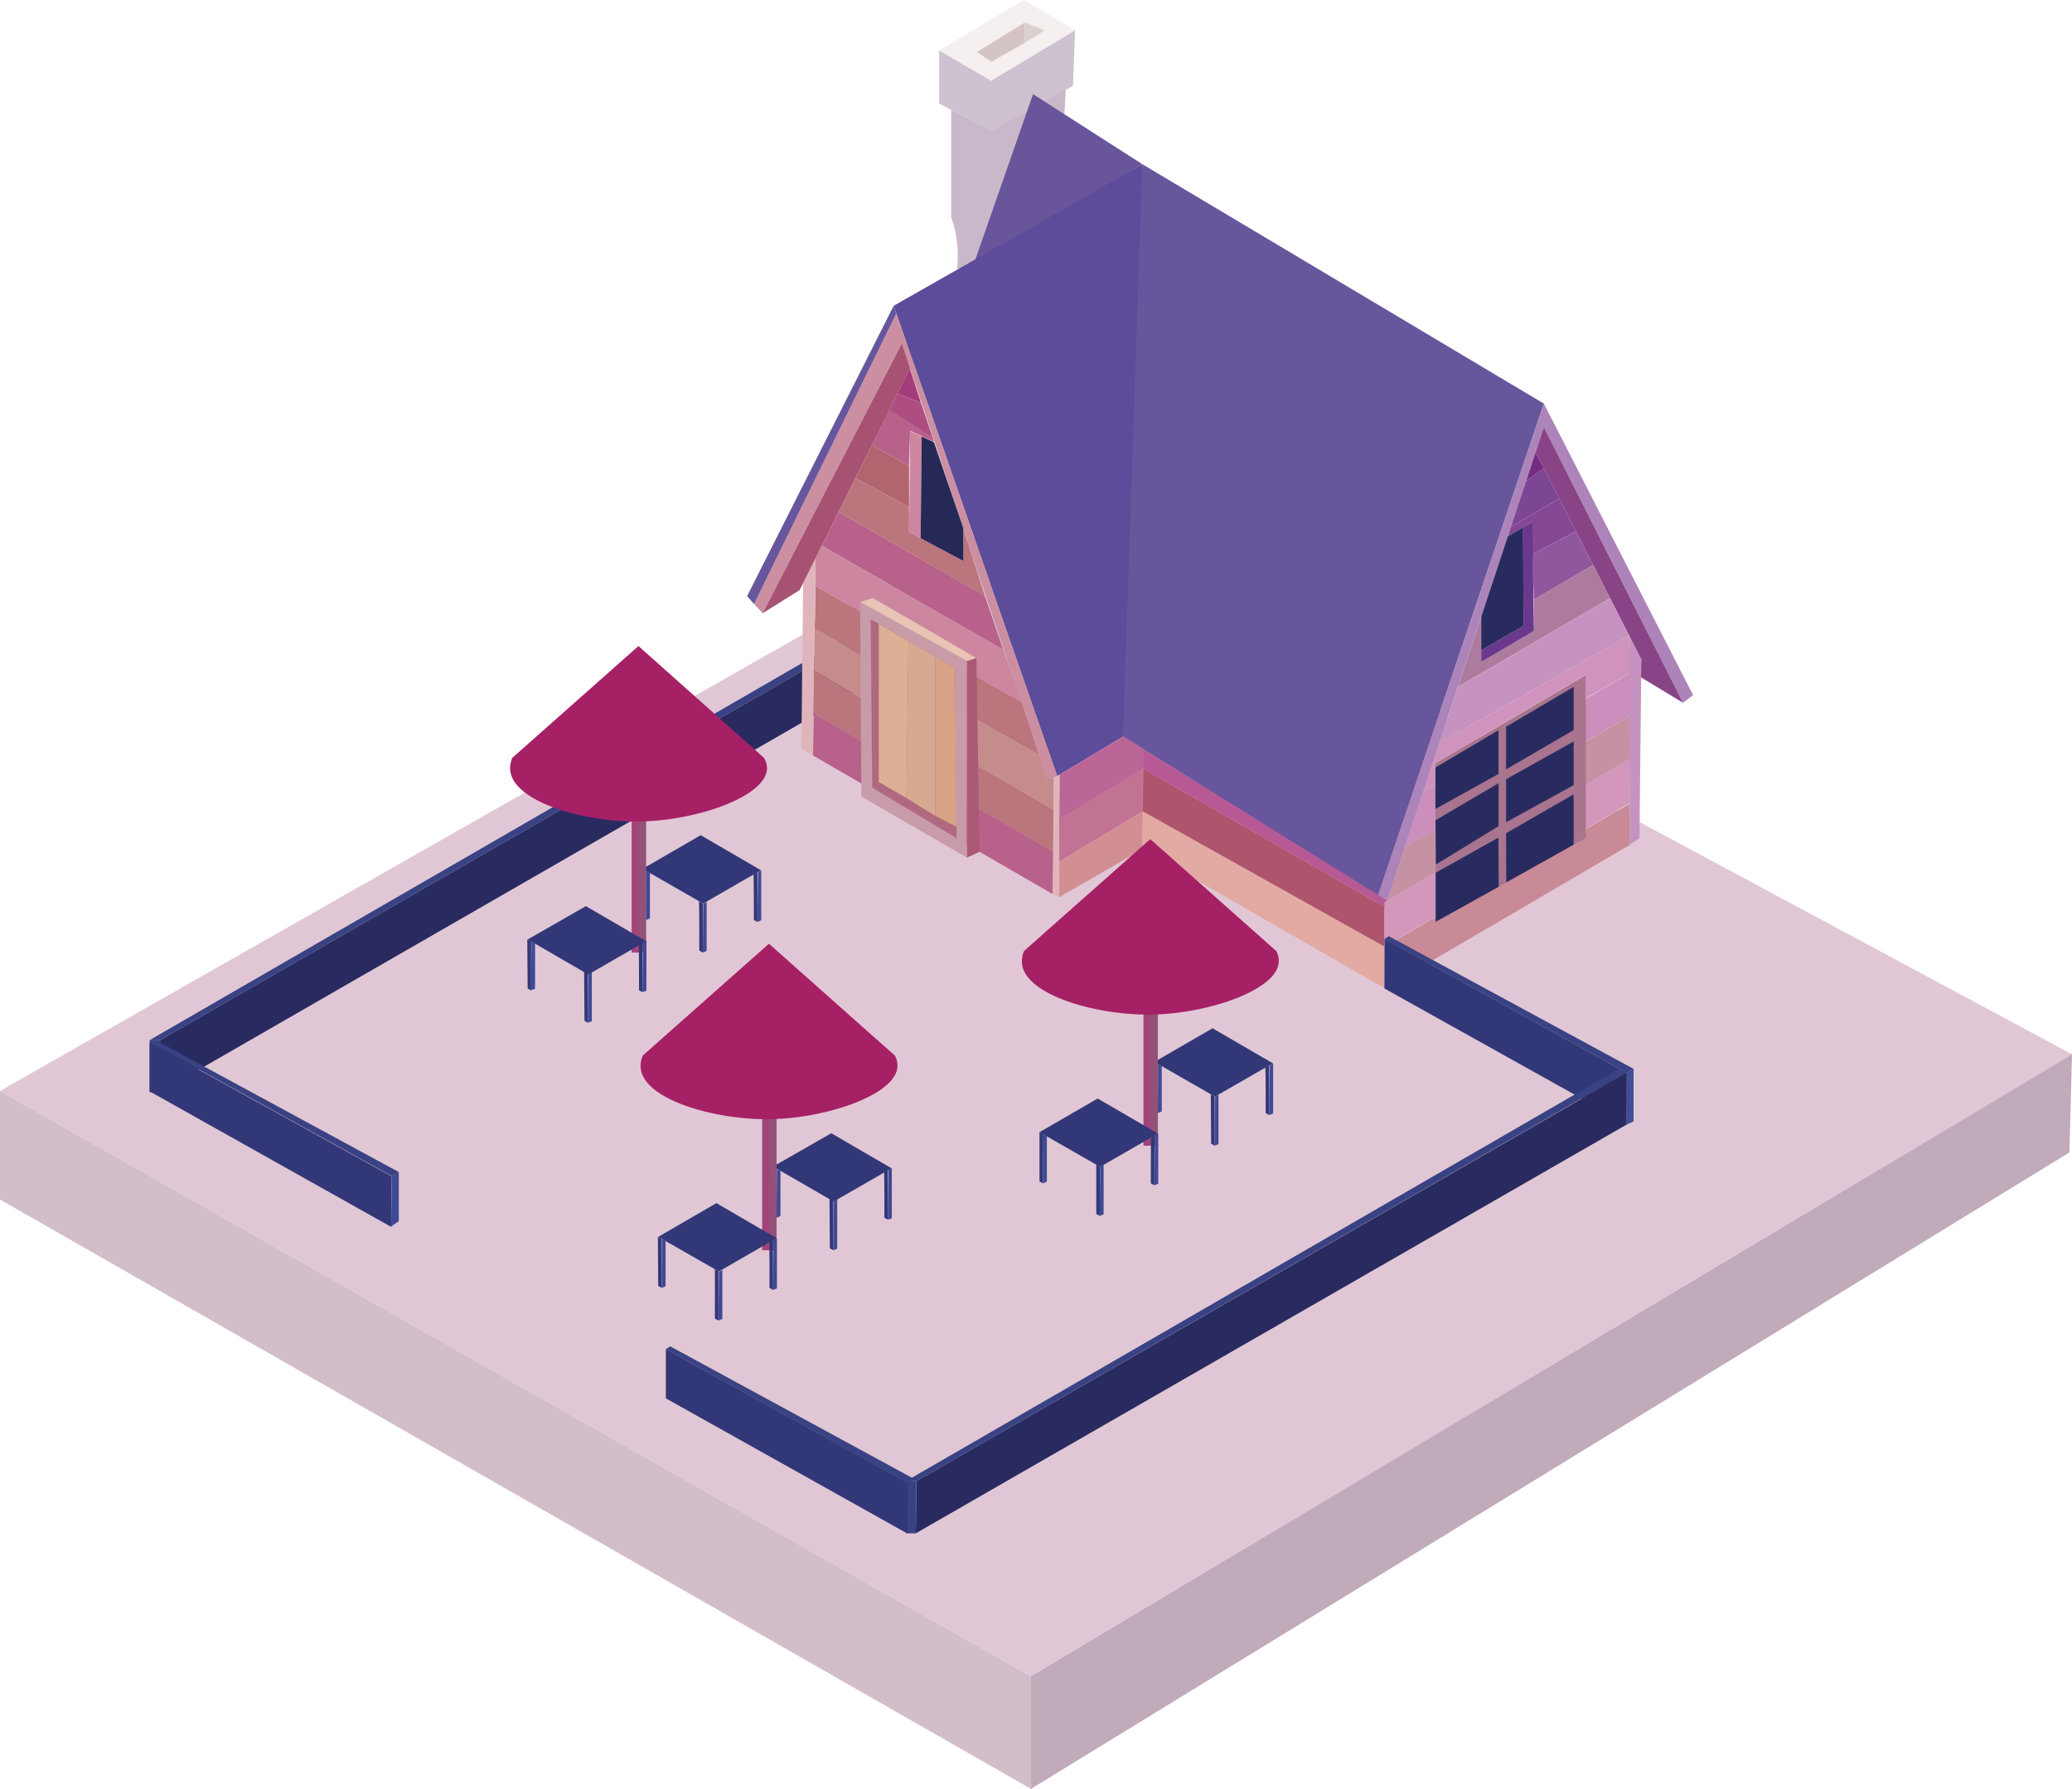 <svg xmlns="http://www.w3.org/2000/svg" viewBox="0 0 295.62 255.16"><defs><style>.cls-1{fill:#e1c7d5;}.cls-2{fill:#d2bec9;}.cls-3{fill:#c1aab9;}.cls-4{fill:#292b60;}.cls-5{fill:#394283;}.cls-6{fill:#a43c7b;}.cls-7{fill:#ad4d81;}.cls-8{fill:#b8618a;}.cls-9{fill:#b2656e;}.cls-10{fill:#ba757d;}.cls-11{fill:#cc869f;}.cls-12{fill:#c58c8b;}.cls-13{fill:#dfb5bb;}.cls-14{fill:#f6eff0;}.cls-15{fill:#cec1d0;}.cls-16{fill:#c9b8c9;}.cls-17{fill:#d4c5c4;}.cls-18{fill:#dcd0ce;}.cls-19{fill:#69559a;}.cls-20{fill:#5d4c9a;}.cls-21{fill:#68569d;}.cls-22{fill:#ad84ba;}.cls-23{fill:#894487;}.cls-24{fill:#cb8fa1;}.cls-25{fill:#a75173;}.cls-26{fill:#c89ba9;}.cls-27{fill:#b06981;}.cls-28{fill:#e9c3b3;}.cls-29{fill:#aa5a77;}.cls-30{fill:#ddaf94;}.cls-31{fill:#d6a991;}.cls-32{fill:#d7a285;}.cls-33{fill:#bb6696;}.cls-34{fill:#c27393;}.cls-35{fill:#d28f93;}.cls-36{fill:#e2aaa2;}.cls-37{fill:#ae546d;}.cls-38{fill:#b75995;}.cls-39{fill:#772c84;}.cls-40{fill:#7c4695;}.cls-41{fill:#864795;}.cls-42{fill:#8f589d;}.cls-43{fill:#ad7b9d;}.cls-44{fill:#cb8ebd;}.cls-45{fill:#c492a2;}.cls-46{fill:#d297ba;}.cls-47{fill:#c88a96;}.cls-48{fill:#c693c0;}.cls-49{fill:#cf93bd;}.cls-50{fill:#6a398d;}.cls-51{fill:#a8748e;}.cls-52{fill:#262855;}.cls-53{fill:#323777;}.cls-54{fill:#414f94;}.cls-55{fill:#3f4a94;}.cls-56{fill:#a14479;}.cls-57{fill:#945178;}.cls-58{fill:#a62066;}</style></defs><g id="Layer_2" data-name="Layer 2"><g id="Layer_1-2" data-name="Layer 1"><g id="restaurant"><path class="cls-1" d="M0,155.61,148.31,71.3l147.31,79.08L147.09,239.1Z"/><polygon class="cls-2" points="0 155.61 0 171.1 147.09 255.16 147.09 239.1 0 155.61"/><path class="cls-3" d="M147.09,239.1l148.53-88.72-.37,14L147.09,255.16Z"/><path class="cls-4" d="M22.84,148.36q0,3.72-.07,7.44L124.24,97.42V90.08Z"/><path class="cls-5" d="M124.17,90.12,22.84,148.36H21.35L123.14,89.55Z"/><polygon class="cls-5" points="22.77 155.8 21.35 155.8 21.35 148.37 22.84 148.36 22.77 155.8"/><g id="huis"><g id="muur"><polygon class="cls-6" points="128.03 56.16 131.39 57.44 129.81 52.56 128.03 56.16"/><polygon class="cls-7" points="126.85 58.54 133.08 62.43 131.39 57.44 128.03 56.16 126.85 58.54"/><path class="cls-8" d="M124.38,63.49l5.32,2.94.15-5,3.41,1.61-.18-.66-6.23-3.89Z"/><polygon class="cls-9" points="122.05 68.19 129.7 72.37 129.7 66.43 124.38 63.49 122.05 68.19"/><polygon class="cls-10" points="119.65 73.01 140.52 85.03 137.44 75.34 137.44 80 129.7 75.89 129.7 72.37 122.05 68.19 119.65 73.01"/><polygon class="cls-8" points="117.24 77.85 143.13 92.66 140.52 85.03 119.65 73.01 117.24 77.85"/><path class="cls-11" d="M116.31,83.58l29.53,16.63-2.71-7.55L117.24,77.85l-.88,1.77C116.34,80.94,116.33,82.26,116.31,83.58Z"/><path class="cls-10" d="M148.24,107.67l-2.4-7.46L116.31,83.58c0,2,0,4.06-.08,6.09Z"/><path class="cls-12" d="M116.15,95.69l34.2,19.84v-4.65l-2.11-3.21-32-18Z"/><path class="cls-10" d="M116.08,101.78l34.27,19.75v-6l-34.2-19.84Z"/><path class="cls-8" d="M116,107.77l34.17,19.75.18-6-34.27-19.75Q116,104.76,116,107.77Z"/><polygon class="cls-11" points="131.35 76.77 131.51 62.26 129.85 61.48 129.7 75.89 131.35 76.77"/><path class="cls-13" d="M114.59,83.17q-.12,11.83-.26,23.66l1.67.94.36-28.15Z"/></g><g id="schoorsteen"><polygon class="cls-14" points="133.99 7.2 146.09 0 153.39 4.33 141.4 11.52 133.99 7.2"/><polygon class="cls-15" points="133.99 14.76 141.45 18.72 153.08 12.25 153.39 4.33 141.4 11.52 133.99 7.2 133.99 14.76"/><path class="cls-16" d="M136.55,38.33a16.37,16.37,0,0,0-.06-4.17,15.5,15.5,0,0,0-.78-3.19V15.67l5.74,3,10.61-5.9-.24,4.39-6.72,2.92-6.42,18.2Z"/><polygon class="cls-17" points="139.36 7.43 146.22 3.21 146.22 6.11 141.45 8.82 139.36 7.43"/><polygon class="cls-18" points="149.05 4.33 146.22 3.21 146.22 6.11 149.05 4.33"/></g><g id="dak"><polygon class="cls-19" points="138.68 38.33 147.39 13.43 162.98 23.42 138.68 38.33"/><path class="cls-20" d="M163,23.42,127.5,43.62l23.33,67.08,13.34-8h0S163.77,76.28,163,23.42Z"/><polygon class="cls-21" points="220.27 57.57 196.61 127.78 160.23 105.06 162.98 23.42 220.27 57.57"/><polygon class="cls-22" points="241.56 99.15 220.27 57.57 196.61 127.78 197.93 128.46 220.27 60.92 240.13 100.25 241.56 99.15"/><polygon class="cls-23" points="233.96 96.51 240.13 100.25 220.27 60.92 219.08 64.52 234.18 94.08 233.96 96.51"/><polygon class="cls-24" points="108.81 87.47 129.08 48.18 127.88 44.72 107.59 86.15 108.81 87.47"/><polygon class="cls-25" points="114.09 84.17 130.29 51.63 129.08 48.18 108.81 87.47 114.09 84.17"/><polygon class="cls-21" points="127.5 43.63 106.59 85.03 107.59 86.15 127.88 44.72 127.5 43.63"/></g><path class="cls-24" d="M150.83,110.7l-1.42.53L128.64,49l.44-.86Z"/><g id="deur"><polygon class="cls-26" points="122.72 85.86 122.89 113.62 137.96 122.33 137.96 94.3 122.72 85.86"/><polygon class="cls-27" points="124.22 88.31 124.44 112.34 136.48 119.56 136.26 95.3 124.22 88.31"/><path class="cls-28" d="M139.31,93.86l-14.76-8.55-1.83.55L138,94.3Z"/><polygon class="cls-29" points="137.96 122.33 139.76 121.5 139.31 93.86 137.96 94.3 137.96 122.33"/><path class="cls-30" d="M129.33,113.84l.29-22.39L125.38,89v22.54Z"/><path class="cls-31" d="M133.43,93.66v22.71l-4.1-2.53.29-22.39Z"/><path class="cls-32" d="M136.47,117.94l-.21-22.64-2.83-1.64v22.71Z"/></g><g id="muur-2" data-name="muur"><path class="cls-33" d="M151.14,116.87l12-7.25v-2.77l-2.86-1.78-9.09,5.44Z"/><path class="cls-34" d="M151.14,122.89l11.92-7.15,0-6.12-12,7.25Z"/><path class="cls-35" d="M151.08,128,163,121.13l.06-5.39-11.92,7.15Z"/><polygon class="cls-36" points="163 121.13 197.53 140.95 197.53 135.02 163.06 115.74 163 121.13"/><polygon class="cls-37" points="163.09 109.62 197.53 129.33 197.53 135.02 163.06 115.74 163.09 109.62"/><path class="cls-38" d="M163.09,109.62l34.44,19.71.4-.87-34.84-21.61Z"/><path class="cls-13" d="M150.17,127.52l.91.44.06-17.45-.79.37Z"/></g><g id="muur-3" data-name="muur"><polygon class="cls-39" points="217.73 68.6 220.27 66.84 219.08 64.52 217.73 68.6"/><polygon class="cls-40" points="215.57 75.13 222.46 71.13 220.27 66.84 217.73 68.6 215.57 75.13"/><polygon class="cls-41" points="215.11 76.53 218.63 74.39 218.63 79.07 224.83 75.78 222.46 71.13 215.57 75.13 215.11 76.53"/><polygon class="cls-42" points="218.85 85.55 227.29 80.59 224.83 75.78 218.63 79.07 218.85 85.55"/><polygon class="cls-43" points="211.33 87.96 211.33 94.42 218.85 90 218.85 85.55 227.29 80.59 229.7 85.32 208.01 97.98 211.33 87.96"/><path class="cls-44" d="M200.48,120.74l32.07-18.64V96L203,113.08Z"/><path class="cls-45" d="M197.93,128.46l34.62-20.21V102.1l-32.07,18.64Z"/><path class="cls-46" d="M197.53,135l35-20.45v-6.32l-35,20.44Z"/><path class="cls-47" d="M197.53,141l35-20.48,0-5.9-35,20.45Z"/><path class="cls-48" d="M205.36,106,208,98,229.7,85.32l2.73,5.34Z"/><path class="cls-49" d="M203,113.08l1.75-1v-3.2l21.48-12.63v3.36L232.54,96l-.11-5.35L205.36,106Z"/><polygon class="cls-50" points="218.63 74.39 218.85 90 211.33 94.42 211.33 92.76 217.36 89.28 217.31 75.19 218.63 74.39"/><polygon class="cls-48" points="234.18 94.08 232.43 90.66 232.52 120.47 233.91 119.58 234.18 94.08"/></g><g id="raam"><polygon class="cls-51" points="204.77 108.9 226.25 96.27 226.25 119.51 204.87 131.48 204.77 108.9"/><path class="cls-4" d="M204.81,117l9-5.29v6.13l-8.94,5.47Z"/><path class="cls-4" d="M204.8,115.39l9-5v-6.24l-9,5.33Z"/><polygon class="cls-4" points="214.88 103.66 224.52 97.98 224.52 104.13 214.88 109.74 214.88 103.66"/><polygon class="cls-4" points="214.88 111.15 224.52 105.76 224.52 111.99 214.88 117.28 214.88 111.15"/><path class="cls-4" d="M214.88,118.85l9.64-5.55v7.18l-9.61,5.38Z"/><path class="cls-4" d="M204.84,124.48l8.94-5,.05,7-9,5Z"/><polygon class="cls-4" points="215.11 76.53 217.31 75.19 217.36 89.28 211.33 92.76 211.33 87.96 215.11 76.53"/><polygon class="cls-52" points="133.26 63.09 131.51 62.26 131.35 76.77 137.44 80 137.44 75.34 133.26 63.09"/></g></g><path class="cls-53" d="M197.53,141,232,160.23c0-2.4.05-4.8.08-7.2l-34.53-19.1Z"/><path class="cls-5" d="M197.53,133.93l.62-.39,34.92,18.92-1,.57Z"/><path class="cls-4" d="M130.73,211.27q0,3.72-.07,7.44L232.09,160.4l0-7.37Z"/><path class="cls-5" d="M232.06,153,130.73,211.27h-1.48L231,152.46Z"/><polygon class="cls-5" points="130.66 218.71 129.25 218.71 129.25 211.28 130.73 211.27 130.66 218.71"/><path class="cls-54" d="M233.07,152.46l0,7.49-1,.47V153Z"/><path class="cls-53" d="M95,199.46l34.46,19.28c0-2.4.05-4.8.08-7.21L95,192.43Z"/><path class="cls-5" d="M95,192.43l.63-.39L130.51,211l-1,.57Z"/><path class="cls-53" d="M21.35,155.67,55.81,175c0-2.4,0-4.8.08-7.2l-34.54-19.1Z"/><path class="cls-5" d="M21.35,148.65l.63-.4L56.9,167.18l-1,.57Z"/><polygon class="cls-55" points="56.9 167.18 56.9 174.17 55.81 174.95 55.89 167.75 56.9 167.18"/><g id="tafelset"><g id="tafel"><path id="tafelblad" class="cls-53" d="M91.68,123.93l8.64,4.95,8.25-4.75-8.6-5Z"/><g id="poot"><path class="cls-53" d="M91.67,131l.5.28,0-7h0l-.55-.29Z"/><path class="cls-55" d="M92.17,131.23l.56-.24q0-3.26,0-6.51l-.5-.27Z"/></g><g id="poot-2" data-name="poot"><path class="cls-53" d="M99.77,135.59l.5.28,0-7-.54-.32C99.78,130.9,99.77,133.25,99.77,135.59Z"/><path class="cls-55" d="M100.27,135.87l.55-.23c0-2.34,0-4.69,0-7l-.49.27Z"/></g><g id="poot-3" data-name="poot"><path class="cls-55" d="M108.05,131.5l.56-.23q0-3.57,0-7.14l-.46.27Z"/><path class="cls-53" d="M107.56,131.23l.5.27q0-3.5,0-7v-.1l-.54.3Q107.56,128,107.56,131.23Z"/></g></g><g id="parasol"><rect class="cls-56" x="90.12" y="115.2" width="2.01" height="20.67"/><rect class="cls-57" x="91.17" y="115.2" width="1.01" height="20.67"/><path class="cls-58" d="M109,108.1l-3.57-3.18L91.09,92.15l-15,13.29-3,2.66a3.69,3.69,0,0,0-.28,1.9c.6,4.42,10.51,7.25,18.24,7.18,8.27-.08,18.17-3.53,18.38-7.49A2.89,2.89,0,0,0,109,108.1Z"/></g><g id="tafel-2" data-name="tafel"><path id="tafelblad-2" data-name="tafelblad" class="cls-53" d="M75.29,134l8.64,5,8.26-4.75-8.6-5Z"/><g id="poot-4" data-name="poot"><path class="cls-53" d="M75.28,141l.5.28,0-7h0l-.55-.29Z"/><path class="cls-55" d="M75.78,141.25l.56-.23V134.5l-.51-.27Z"/></g><g id="poot-5" data-name="poot"><path class="cls-53" d="M83.39,145.61l.5.28,0-7-.55-.32Z"/><path class="cls-55" d="M83.88,145.89l.56-.23,0-7-.48.27Z"/></g><g id="poot-6" data-name="poot"><path class="cls-55" d="M91.67,141.53l.56-.24q0-3.57,0-7.14l-.47.27C91.7,136.79,91.69,139.16,91.67,141.53Z"/><path class="cls-53" d="M91.17,141.25l.5.28q0-3.51,0-7v-.11l-.54.3C91.18,136.89,91.17,139.07,91.17,141.25Z"/></g></g></g><g id="tafelset-2" data-name="tafelset"><g id="tafel-3" data-name="tafel"><path id="tafelblad-3" data-name="tafelblad" class="cls-53" d="M164.7,151.47l8.64,4.95,8.26-4.75-8.6-5Z"/><g id="poot-7" data-name="poot"><path class="cls-53" d="M164.69,158.49l.5.28.05-7h0l-.55-.29Z"/><path class="cls-55" d="M165.19,158.77l.56-.23V152l-.51-.27Z"/></g><g id="poot-8" data-name="poot"><path class="cls-53" d="M172.8,163.14l.5.28,0-7-.55-.32Z"/><path class="cls-55" d="M173.29,163.42l.56-.23,0-7.05-.48.28Z"/></g><g id="poot-9" data-name="poot"><path class="cls-55" d="M181.08,159.05l.56-.23c0-2.38,0-4.77,0-7.15l-.47.27Q181.1,155.5,181.08,159.05Z"/><path class="cls-53" d="M180.58,158.77l.5.28c0-2.33,0-4.67,0-7v-.11l-.54.3C180.59,154.42,180.58,156.59,180.58,158.77Z"/></g></g><g id="parasol-2" data-name="parasol"><rect class="cls-56" x="163.14" y="142.75" width="2.01" height="20.67"/><rect class="cls-57" x="164.19" y="142.75" width="1.01" height="20.67"/><path class="cls-58" d="M182.07,135.64l-3.58-3.18-14.38-12.77-15,13.29-3,2.66a3.71,3.71,0,0,0-.29,1.9c.6,4.42,10.52,7.25,18.25,7.18,8.26-.08,18.17-3.52,18.37-7.48A2.82,2.82,0,0,0,182.07,135.64Z"/></g><g id="tafel-4" data-name="tafel"><path id="tafelblad-4" data-name="tafelblad" class="cls-53" d="M148.31,161.49l8.65,4.95,8.25-4.75-8.6-5Z"/><g id="poot-10" data-name="poot"><path class="cls-53" d="M148.31,168.51l.5.28.05-7h0l-.55-.29Z"/><path class="cls-55" d="M148.81,168.79l.55-.23v-6.51l-.5-.27Z"/></g><g id="poot-11" data-name="poot"><path class="cls-53" d="M156.41,173.16l.5.28.05-7-.55-.32Z"/><path class="cls-55" d="M156.9,173.44l.56-.23q0-3.53,0-7.05l-.49.28Z"/></g><g id="poot-12" data-name="poot"><path class="cls-55" d="M164.69,169.07l.56-.23c0-2.38,0-4.77,0-7.15l-.47.27Q164.72,165.52,164.69,169.07Z"/><path class="cls-53" d="M164.19,168.79l.5.28c0-2.33,0-4.67.05-7V162l-.53.3C164.2,164.44,164.2,166.61,164.19,168.79Z"/></g></g></g><g id="tafelset-3" data-name="tafelset"><g id="tafel-5" data-name="tafel"><path id="tafelblad-5" data-name="tafelblad" class="cls-53" d="M110.3,166.39l8.64,5,8.26-4.75-8.6-5Z"/><g id="poot-13" data-name="poot"><path class="cls-53" d="M110.29,173.41l.5.28,0-7h0l-.55-.29Z"/><path class="cls-55" d="M110.79,173.69l.56-.23V167l-.51-.27Z"/></g><g id="poot-14" data-name="poot"><path class="cls-53" d="M118.4,178.06l.5.28,0-7-.55-.32Z"/><path class="cls-55" d="M118.89,178.34l.56-.23,0-7.05-.48.28Z"/></g><g id="poot-15" data-name="poot"><path class="cls-55" d="M126.68,174l.56-.23c0-2.38,0-4.77,0-7.15l-.47.27C126.71,169.23,126.7,171.6,126.68,174Z"/><path class="cls-53" d="M126.18,173.69l.5.28c0-2.33,0-4.67,0-7v-.11l-.54.3C126.19,169.34,126.18,171.51,126.18,173.69Z"/></g></g><g id="parasol-3" data-name="parasol"><rect class="cls-56" x="108.74" y="157.67" width="2.01" height="20.67"/><rect class="cls-57" x="109.79" y="157.67" width="1.01" height="20.67"/><path class="cls-58" d="M127.67,150.56q-1.78-1.59-3.58-3.17l-14.38-12.78-15,13.29-3,2.66a3.71,3.71,0,0,0-.29,1.9c.6,4.42,10.52,7.26,18.25,7.18,8.26-.08,18.17-3.52,18.37-7.48A2.87,2.87,0,0,0,127.67,150.56Z"/></g><g id="tafel-6" data-name="tafel"><path id="tafelblad-6" data-name="tafelblad" class="cls-53" d="M93.92,176.42l8.64,4.94,8.25-4.75-8.6-5Z"/><g id="poot-16" data-name="poot"><path class="cls-53" d="M93.91,183.43l.5.28,0-7h0l-.55-.29Z"/><path class="cls-55" d="M94.41,183.71l.55-.23V177l-.5-.27Z"/></g><g id="poot-17" data-name="poot"><path class="cls-53" d="M102,188.08l.5.28,0-7L102,181Z"/><path class="cls-55" d="M102.5,188.36l.56-.23q0-3.52,0-7l-.49.27Z"/></g><g id="poot-18" data-name="poot"><path class="cls-55" d="M110.29,184l.56-.23c0-2.38,0-4.77,0-7.15l-.47.27Q110.32,180.44,110.29,184Z"/><path class="cls-53" d="M109.79,183.71l.5.28c0-2.33,0-4.67,0-7v-.11l-.53.3C109.8,179.36,109.8,181.53,109.79,183.71Z"/></g></g></g></g></g></g></svg>